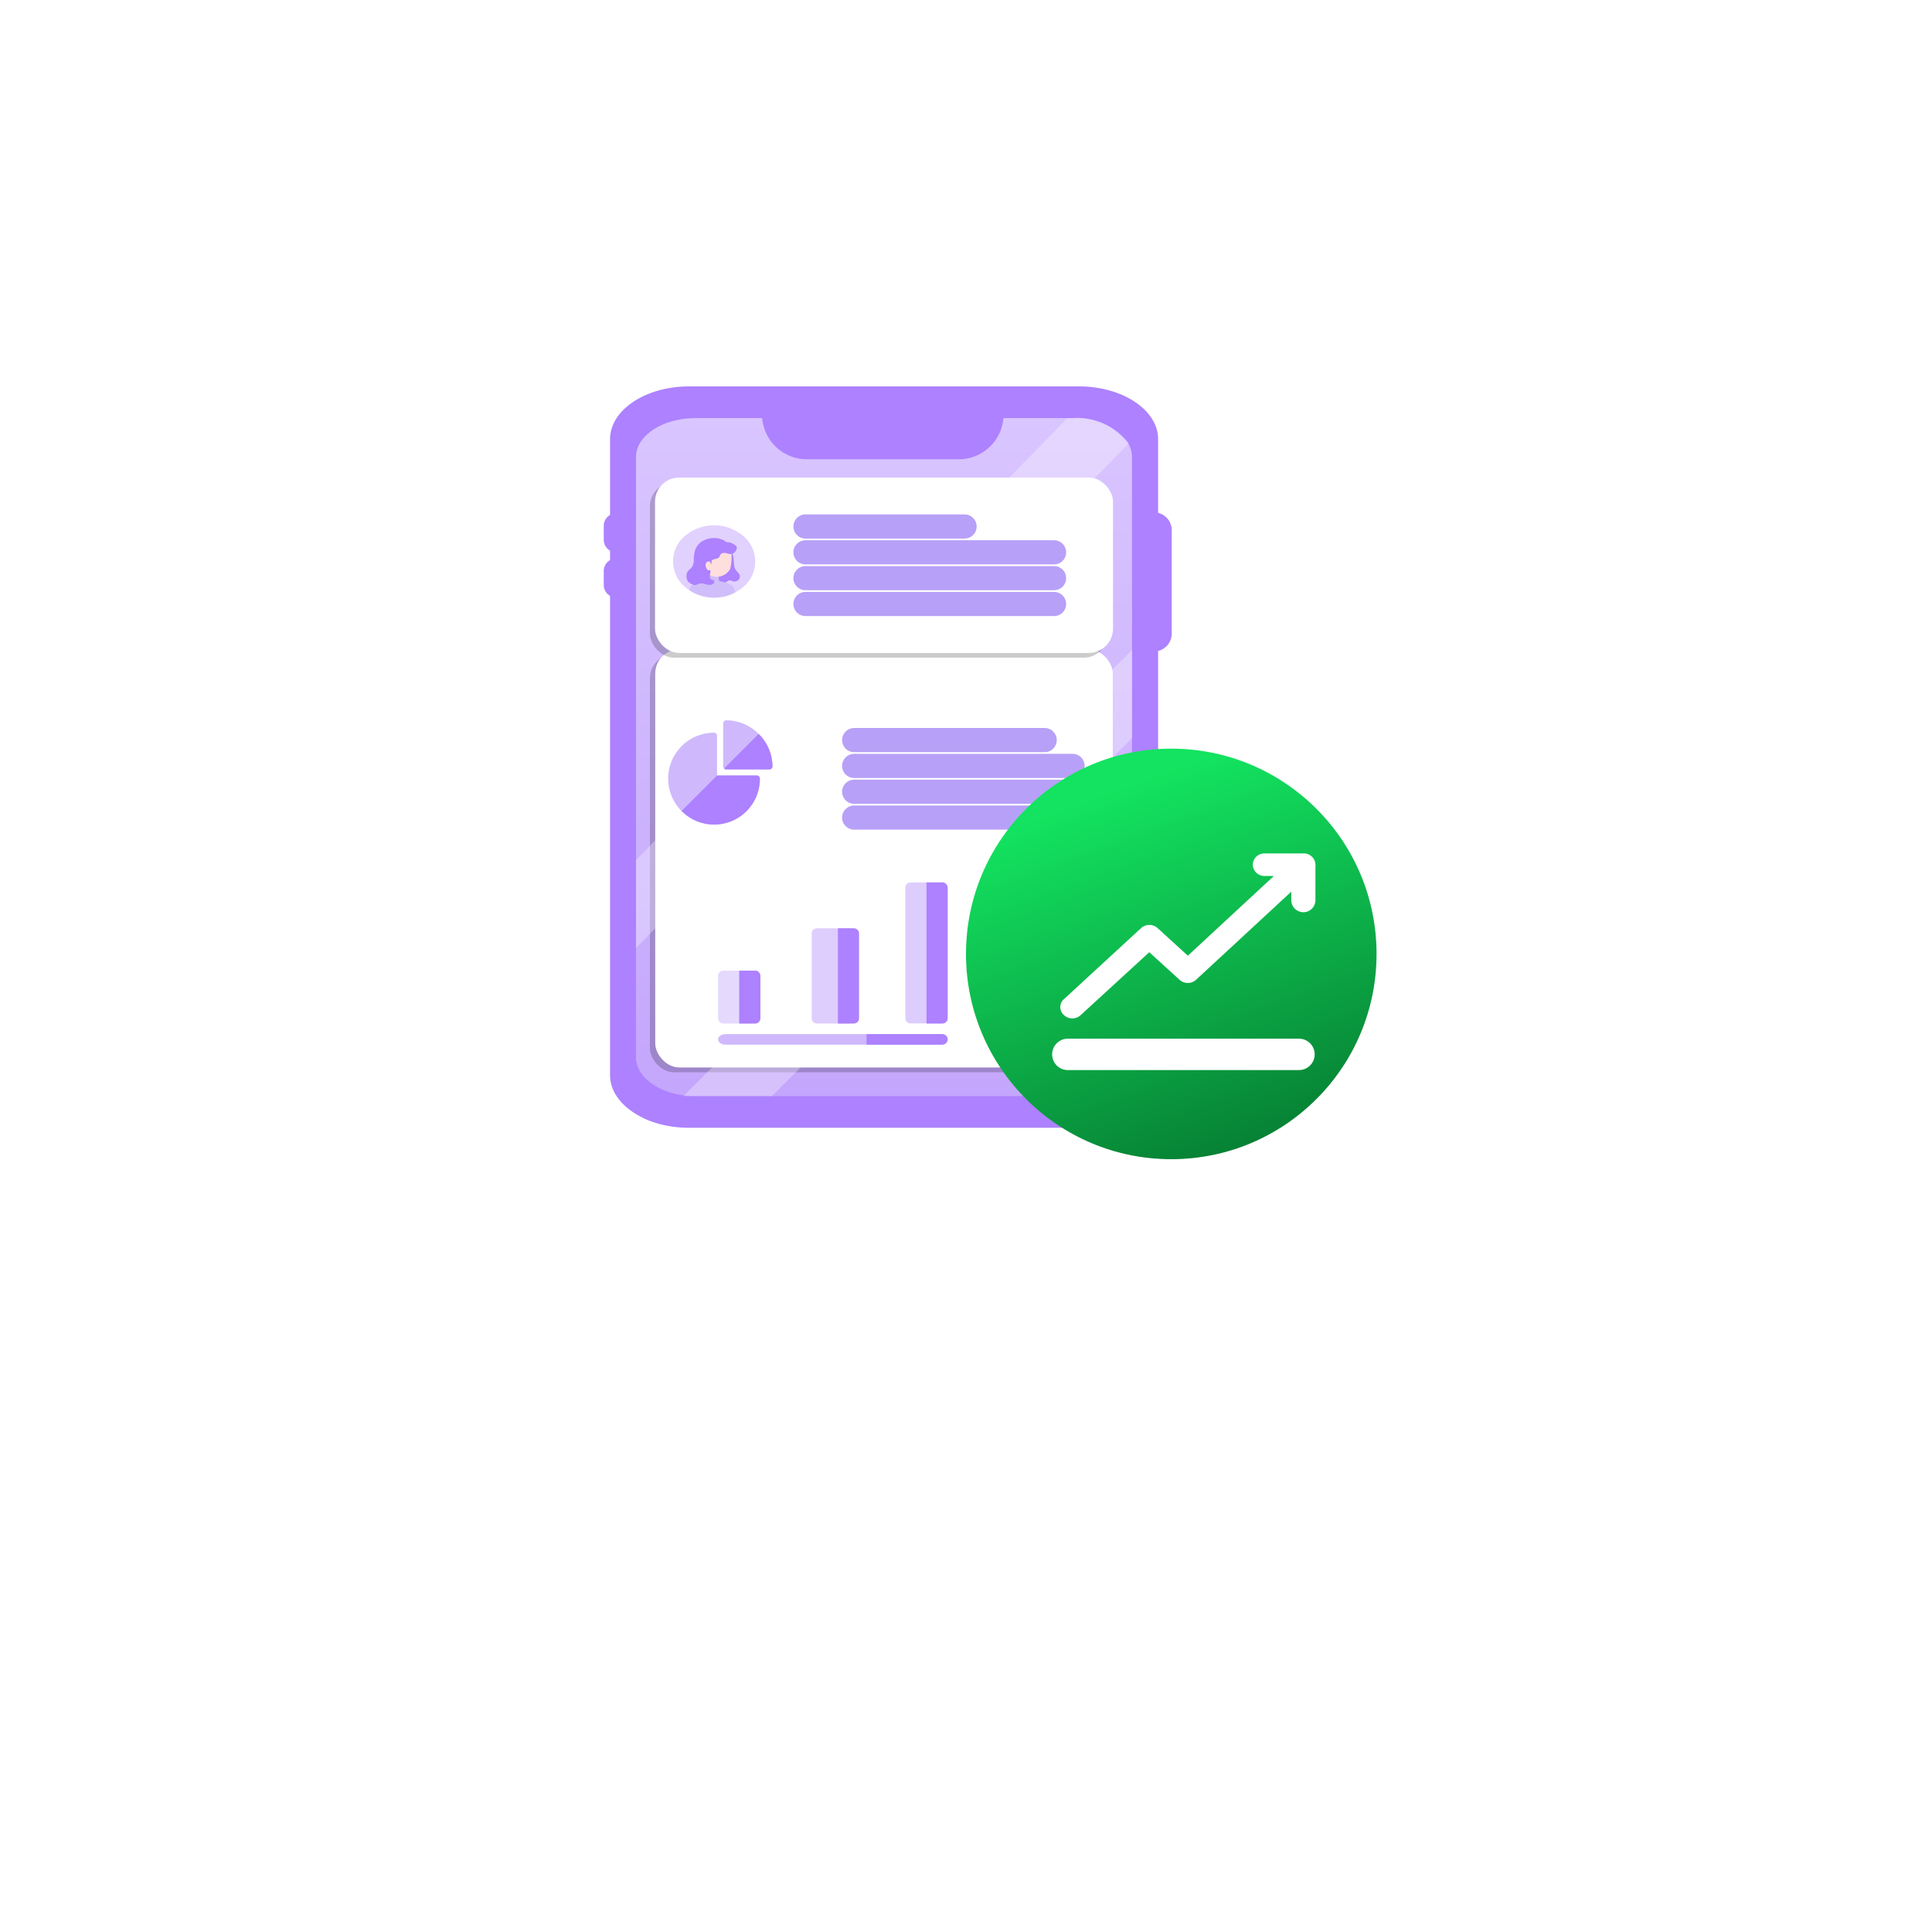 <svg xmlns="http://www.w3.org/2000/svg" xmlns:xlink="http://www.w3.org/1999/xlink" width="80" height="80" viewBox="0 0 80 80"><defs><style>.a{fill:#6774ff;}.a,.j{opacity:0.36;}.b,.g,.t{fill:#fff;}.c{fill:#e6edff;}.d,.j{fill:#ad81ff;}.e{fill:url(#c);}.f{fill:#020202;opacity:0.2;mix-blend-mode:multiply;}.f,.g{isolation:isolate;}.g{opacity:0.3;mix-blend-mode:screen;}.h{opacity:0.5;}.i,.s{fill:none;stroke-linecap:round;}.i{stroke:#6f41ef;stroke-miterlimit:10;}.k{clip-path:url(#d);}.l{fill:#d0befa;}.m{fill:#ffdede;}.n,.o,.p,.q{fill:#cfb9fc;}.o{opacity:0.71;}.p{opacity:0.7;}.q{opacity:0.55;}.r{fill:url(#e);}.s,.t{stroke:#fff;}.s{stroke-width:1.3px;}.t{stroke-width:0.2px;}.u{filter:url(#a);}</style><filter id="a" x="0" y="0" width="80" height="80" filterUnits="userSpaceOnUse"><feOffset dy="8" input="SourceAlpha"/><feGaussianBlur stdDeviation="5" result="b"/><feFlood flood-opacity="0.188"/><feComposite operator="in" in2="b"/><feComposite in="SourceGraphic"/></filter><linearGradient id="c" x1="0.5" x2="0.5" y2="1" gradientUnits="objectBoundingBox"><stop offset="0" stop-color="#d9c5ff"/><stop offset="1" stop-color="#c4a6fc"/></linearGradient><clipPath id="d"><path class="a" d="M1.5,0a1.872,1.872,0,0,1,1.7,1.7,1.377,1.377,0,0,1-1.5,1.5A1.872,1.872,0,0,1,0,1.5,1.377,1.377,0,0,1,1.5,0Z" transform="translate(0 2.27) rotate(-45)"/></clipPath><linearGradient id="e" x1="0.387" y1="0.094" x2="0.715" y2="1" gradientUnits="objectBoundingBox"><stop offset="0" stop-color="#13e360"/><stop offset="1" stop-color="#067d32"/></linearGradient></defs><g transform="translate(-268 -261)"><g class="u" transform="matrix(1, 0, 0, 1, 268, 261)"><rect class="b" width="50" height="50" rx="16" transform="translate(15 7)"/></g><g transform="translate(6.538 -4)"><g transform="translate(286.462 281)"><rect class="c" width="7.911" height="6.699" rx="1.976" transform="translate(3.783 5.056)"/><rect class="c" width="4.973" height="2.552" rx="1.276" transform="translate(14.244 5.093)"/><rect class="c" width="4.973" height="2.552" rx="1.276" transform="translate(14.244 9.095)"/><rect class="c" width="15.992" height="1.276" rx="0.638" transform="translate(3.671 14.192)"/><rect class="b" width="11.282" height="1.276" rx="0.638" transform="translate(3.815 18.078)"/><rect class="c" width="15.654" height="1.276" rx="0.638" transform="translate(3.671 21.69)"/><g transform="translate(0 0)"><path class="d" d="M319.3,114.261V140.59a1.518,1.518,0,0,1-.066.441,1.607,1.607,0,0,1-.081.209l-.052.1a2.1,2.1,0,0,1-.451.556,2.828,2.828,0,0,1-.309.238,3.432,3.432,0,0,1-.355.206c-.083.041-.171.081-.26.118h0q-.134.055-.276.1h0a4.273,4.273,0,0,1-.444.117h0c-.1.021-.206.039-.312.054a4.961,4.961,0,0,1-.661.044H299.875a4.826,4.826,0,0,1-.7-.05l-.111-.017-.122-.022a4.456,4.456,0,0,1-.489-.126c-.079-.026-.155-.053-.229-.082-.034-.013-.069-.027-.1-.041-.072-.03-.141-.062-.208-.1a3.118,3.118,0,0,1-.566-.361c-.066-.054-.129-.11-.188-.168a2.213,2.213,0,0,1-.236-.275,1.711,1.711,0,0,1-.22-.4h0a1.507,1.507,0,0,1-.1-.546V114.261c0-1.207,1.465-2.187,3.272-2.187h16.149C317.832,112.074,319.3,113.055,319.3,114.261Z" transform="translate(-296.345 -112.074)"/><path class="e" d="M322.144,118.685v24.854a1.1,1.1,0,0,1-.05.327.991.991,0,0,1-.058.149l-.046.088a1.516,1.516,0,0,1-.335.4,2.038,2.038,0,0,1-.235.176,2.425,2.425,0,0,1-.271.153c-.047.023-.1.048-.169.075l-.026.011c-.054.022-.11.043-.168.062l-.04.012a3.029,3.029,0,0,1-.3.079l-.035.007c-.082.016-.158.029-.233.04a4.015,4.015,0,0,1-.5.032H304.07a3.7,3.7,0,0,1-.524-.036c-.058-.008-.117-.017-.172-.028a3.432,3.432,0,0,1-.375-.094c-.058-.019-.117-.039-.167-.059l-.071-.027-.015-.006c-.043-.017-.092-.039-.151-.068a2.447,2.447,0,0,1-.428-.268c-.053-.042-.1-.082-.14-.122a1.644,1.644,0,0,1-.178-.2,1.289,1.289,0,0,1-.157-.271l-.01-.025a1.1,1.1,0,0,1-.078-.4V118.685c0-.888,1.107-1.611,2.467-1.611h15.606a2.687,2.687,0,0,1,2.291,1.016A1.131,1.131,0,0,1,322.144,118.685Z" transform="translate(-300.269 -115.761)"/><g transform="translate(1.912 10.889)"><g transform="translate(0)"><rect class="f" width="18.947" height="17.313" rx="1" transform="translate(0 0.199)"/><rect class="b" width="18.947" height="17.313" rx="1" transform="translate(0.22)"/></g></g><path class="f" d="M452.472,329.519c.014-.1.032-.223.056-.36v2.16a5.781,5.781,0,0,1-.237-.684A3.44,3.44,0,0,1,452.472,329.519Z" transform="translate(-429.576 -308.829)"/><path class="d" d="M454.446,177.592h0v-5.755h0a.747.747,0,0,1,.657.812v4.13A.747.747,0,0,1,454.446,177.592Z" transform="translate(-431.586 -166.619)"/><path class="d" d="M0,0H0A.519.519,0,0,1,.519.519V1.1A.519.519,0,0,1,0,1.617H0a0,0,0,0,1,0,0V0A0,0,0,0,1,0,0Z" transform="translate(0.519 6.871) rotate(180)"/><path class="d" d="M0,0H0A.519.519,0,0,1,.519.519V1.1A.519.519,0,0,1,0,1.617H0a0,0,0,0,1,0,0V0A0,0,0,0,1,0,0Z" transform="translate(0.519 8.741) rotate(180)"/><g transform="translate(1.335 1.313)"><path class="g" d="M322.009,118.117l-20.405,20.9v-3.645l17.865-18.3h.245A2.667,2.667,0,0,1,322.009,118.117Z" transform="translate(-301.604 -117.074)"/><path class="g" d="M338.543,228.154l-18.58,18.469h3.668L338.543,231.8Z" transform="translate(-318.004 -218.547)"/></g><path class="d" d="M356.787,115.563H350.57a1.857,1.857,0,0,1-1.894-1.817h10A1.857,1.857,0,0,1,356.787,115.563Z" transform="translate(-342.121 -112.546)"/><g transform="translate(1.912 3.773)"><g transform="translate(0 0)"><rect class="f" width="18.964" height="7.264" rx="1" transform="translate(0 0.196)"/><rect class="b" width="18.964" height="7.264" rx="1" transform="translate(0.211)"/><g transform="translate(6.441 2.028)"><g class="h"><line class="i" x2="6.588"/></g><g class="h" transform="translate(0 1.07)"><line class="i" x2="10.294"/></g><g class="h" transform="translate(0 2.139)"><line class="i" x2="10.294"/></g><g class="h" transform="translate(0 3.209)"><line class="i" x2="10.294"/></g></g></g><g transform="translate(0.396 1.206)"><path class="j" d="M1.5,0a1.872,1.872,0,0,1,1.7,1.7,1.377,1.377,0,0,1-1.5,1.5A1.872,1.872,0,0,1,0,1.5,1.377,1.377,0,0,1,1.5,0Z" transform="translate(0 2.27) rotate(-45)"/><g class="k" transform="translate(0 0)"><g transform="translate(1.114 1.295)"><path class="d" d="M335.352,175.442c.132.2.018.476.151.676.053.08.144.143.17.234a.2.2,0,0,1-.082.21.263.263,0,0,1-.251.02.294.294,0,0,0-.051-.022c-.066-.017-.126.035-.182.069a.31.31,0,0,1-.24.037.328.328,0,0,1-.2-.211,1.158,1.158,0,0,1,.061-.783.449.449,0,0,1,.251-.314" transform="translate(-333.464 -174.8)"/><path class="l" d="M332.146,184.578s-.006.231.035.246a1.143,1.143,0,0,0,.17.046s-.186.183-.327.177a.507.507,0,0,1-.37-.235c0-.046-.029-.3-.029-.3" transform="translate(-330.808 -183.039)"/><path class="m" d="M330.654,174.986a2.052,2.052,0,0,1-.045.681.634.634,0,0,1-.547.333c-.606,0-.714-.725-.711-.76s.894-.339.894-.339Z" transform="translate(-328.793 -174.39)"/><path class="l" d="M325.748,187.593s.276.27.371,0c.239.059.5.1.6.292.33.859-.747.934-1.052.934-.431,0-1.139-.209-.783-.917C324.993,187.679,325.158,187.544,325.748,187.593Z" transform="translate(-324.747 -185.804)"/><path class="d" d="M324.687,171.719l-.04-.02a.316.316,0,0,1-.162-.144.426.426,0,0,1,0-.351c.04-.066.115-.109.166-.168a.474.474,0,0,0,.1-.292,1.693,1.693,0,0,1,.024-.308.721.721,0,0,1,.248-.447.942.942,0,0,1,.988-.085c.048.036.057.065.122.07a.525.525,0,0,1,.221.057c.086.044.191.106.179.206a.36.36,0,0,1-.165.211.221.221,0,0,1-.093.018c-.1,0-.188-.057-.288-.048a.2.2,0,0,0-.126.062c-.036.039-.031.094-.074.131-.068.059-.173.054-.254.093a.083.083,0,0,0-.035.025.073.073,0,0,0-.009.038q0,.056,0,.112c-.04-.015-.044-.066-.077-.091a.1.1,0,0,0-.115.007.165.165,0,0,0-.056.1.251.251,0,0,0,.023.134c.026.076.1.144.16.094.043.056,0,.15-.006.213s0,.15.053.183.127.007.13.086-.079.128-.16.137a.669.669,0,0,1-.239-.037.423.423,0,0,0-.24-.01.778.778,0,0,1-.135.053A.233.233,0,0,1,324.687,171.719Z" transform="translate(-324.445 -169.798)"/></g></g></g></g><g transform="translate(10.369 14.645)"><g class="h"><line class="i" x2="7.889"/></g><g class="h" transform="translate(0 1.07)"><line class="i" x2="9.045"/></g><g class="h" transform="translate(0 2.139)"><line class="i" x2="9.045"/></g><g class="h" transform="translate(0 3.209)"><line class="i" x2="9.045"/></g></g></g><g transform="translate(4.734 20.539)"><path class="n" d="M9.2,479.046H.31c-.171,0-.31-.1-.31-.219s.139-.219.31-.219H9.2c.171,0,.31.1.31.219S9.367,479.046,9.2,479.046Z" transform="translate(0 -472.327)"/><path class="d" d="M259.14,478.609H256v.438h3.14a.219.219,0,1,0,0-.438Z" transform="translate(-249.853 -472.328)"/><path class="o" d="M379.968,0h-1.315a.219.219,0,0,0-.219.219v5.4a.219.219,0,0,0,.219.219h1.315a.219.219,0,0,0,.219-.219V.219A.219.219,0,0,0,379.968,0Z" transform="translate(-370.681 0)"/><path class="d" d="M446.093,5.623V.219A.219.219,0,0,0,445.874,0h-.657V5.843h.657A.219.219,0,0,0,446.093,5.623Z" transform="translate(-436.587 0)"/><path class="p" d="M189.436,148.639h1.315a.219.219,0,0,0,.219-.219v-3.506a.219.219,0,0,0-.219-.219h-1.315a.219.219,0,0,0-.219.219v3.506A.219.219,0,0,0,189.436,148.639Z" transform="translate(-185.34 -142.796)"/><path class="d" d="M256.876,148.421v-3.506a.219.219,0,0,0-.219-.219H256v3.944h.657A.219.219,0,0,0,256.876,148.421Z" transform="translate(-251.038 -142.797)"/><path class="q" d="M.219,280.452H1.534a.219.219,0,0,0,.219-.219V278.48a.219.219,0,0,0-.219-.219H.219A.219.219,0,0,0,0,278.48v1.753A.219.219,0,0,0,.219,280.452Z" transform="translate(0 -274.609)"/><path class="d" d="M67.659,280.233V278.48a.219.219,0,0,0-.219-.219h-.657v2.191h.657A.219.219,0,0,0,67.659,280.233Z" transform="translate(-65.907 -274.609)"/></g><g transform="translate(2.667 13.825)"><path class="n" d="M271.468.565A1.9,1.9,0,0,0,270.127,0,.125.125,0,0,0,270,.127v1.78a.121.121,0,0,0,.127.127h1.789a.125.125,0,0,0,.127-.127A1.9,1.9,0,0,0,271.468.565Z" transform="translate(-267.722 0)"/><path class="n" d="M3.652,62.772H2.025V61.127A.125.125,0,0,0,1.9,61a1.9,1.9,0,1,0,1.9,1.9A.13.13,0,0,0,3.652,62.772Z" transform="translate(0 -60.485)"/><path class="d" d="M69.24,271.127A1.891,1.891,0,0,1,66,272.468L67.468,271H69.1A.13.13,0,0,1,69.24,271.127Z" transform="translate(-65.443 -268.714)"/><path class="d" d="M276.206,68.342a.125.125,0,0,1-.127.127h-1.789a.145.145,0,0,1-.091-.035L275.633,67A1.905,1.905,0,0,1,276.206,68.342Z" transform="translate(-271.887 -66.435)"/></g></g><g transform="translate(301.945 296.483)"><g transform="translate(0 0)"><circle class="r" cx="8.5" cy="8.5" r="8.5" transform="translate(-0.483 -0.483)"/></g><g transform="translate(3.521 3.955)"><line class="s" x2="9.572" transform="translate(0.212 8.221)"/><path class="t" d="M10.365.367V1.835a.4.4,0,0,1-.8,0v-.58l-4.106,3.8a.409.409,0,0,1-.558,0l-1.316-1.2L.678,6.521a.39.39,0,0,1-.279.11.39.39,0,0,1-.279-.11.336.336,0,0,1,0-.514L3.309,3.071a.409.409,0,0,1,.558,0l1.316,1.2L9,.734h-.63a.38.38,0,0,1-.4-.367A.38.38,0,0,1,8.372,0H9.966a.38.38,0,0,1,.4.367Zm0,0" transform="translate(0 0)"/></g></g></g></g></svg>